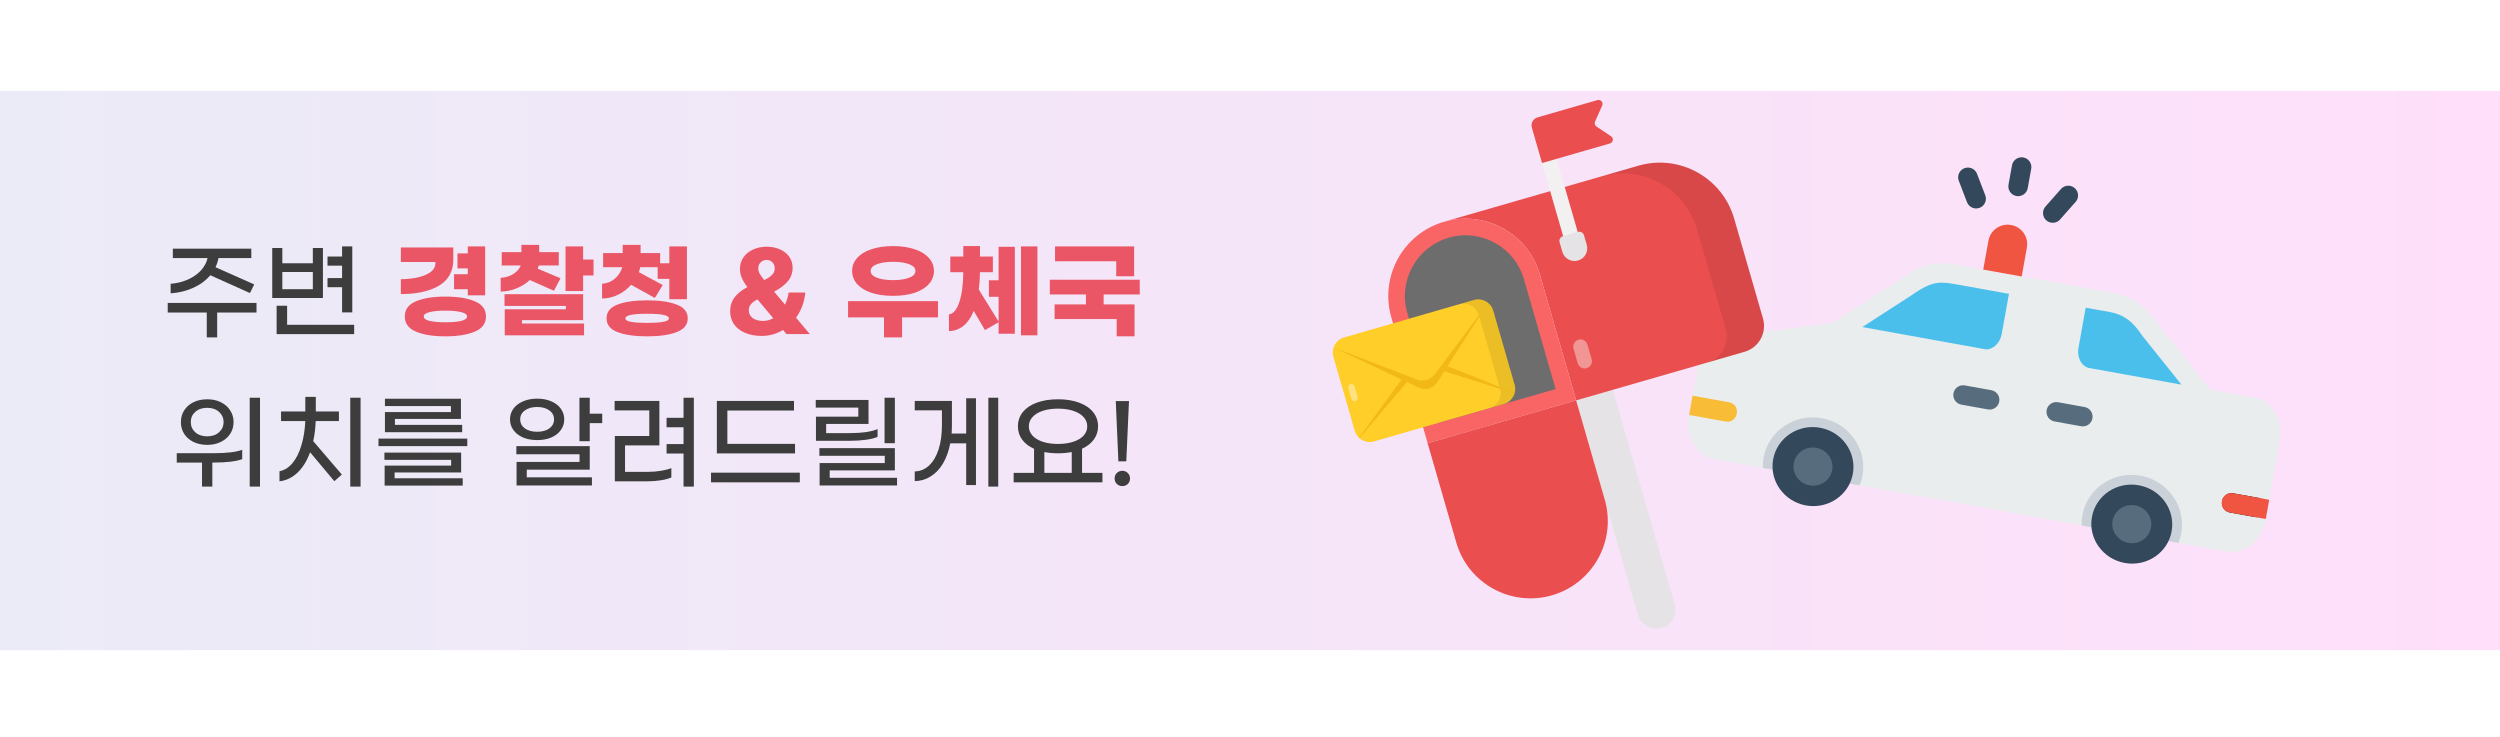 <svg width="380" height="112" viewBox="0 0 380 112" fill="none" xmlns="http://www.w3.org/2000/svg">
<rect width="380" height="85" transform="translate(0 13.82)" fill="url(#paint0_linear_191_5681)"/>
<path d="M31.965 41.836C31.29 42.638 30.425 43.276 29.37 43.751C28.315 44.225 27.171 44.505 25.937 44.589V43.134C27.34 43.018 28.558 42.612 29.592 41.915C30.625 41.219 31.279 40.323 31.554 39.225H26.269V37.801H38.199V39.225H33.215C33.12 39.711 32.967 40.175 32.756 40.618L38.642 43.229L37.993 44.542L31.965 41.836ZM38.99 47.501H33.009V51.282H31.427V47.501H25.494V46.045H38.99V47.501ZM51.997 43.656H49.782V42.264H51.997V40.381H49.782V38.988H51.997V37.453H53.548V47.485H51.997V43.656ZM49.086 45.301H41.38V37.691H42.915V40.017H47.551V37.691H49.086V45.301ZM47.551 43.956V41.346H42.915V43.956H47.551ZM53.833 49.368V50.792H42.045V46.472H43.643V49.368H53.833ZM39.522 60.453V73.966H37.955V60.453H39.522ZM31.5 67.621C30.719 67.621 30.023 67.473 29.411 67.178C28.81 66.883 28.34 66.477 28.003 65.96C27.665 65.432 27.496 64.831 27.496 64.156C27.496 63.481 27.665 62.885 28.003 62.368C28.34 61.84 28.81 61.429 29.411 61.134C30.023 60.838 30.719 60.691 31.5 60.691C32.27 60.691 32.955 60.838 33.556 61.134C34.168 61.429 34.643 61.84 34.98 62.368C35.329 62.885 35.503 63.481 35.503 64.156C35.503 64.831 35.329 65.432 34.98 65.96C34.643 66.477 34.168 66.883 33.556 67.178C32.955 67.473 32.27 67.621 31.5 67.621ZM31.5 61.988C30.751 61.988 30.144 62.194 29.68 62.605C29.226 63.017 29 63.533 29 64.156C29 64.778 29.226 65.295 29.68 65.707C30.144 66.118 30.751 66.324 31.5 66.324C32.238 66.324 32.834 66.118 33.288 65.707C33.752 65.295 33.984 64.778 33.984 64.156C33.984 63.533 33.752 63.017 33.288 62.605C32.834 62.194 32.238 61.988 31.5 61.988ZM32.386 68.887C34.453 68.887 35.93 68.713 36.816 68.365V69.789C35.888 70.137 34.416 70.311 32.401 70.311H32.275V73.966H30.708V70.311H26.863V68.887H32.386ZM47.987 63.998C47.945 65.095 47.819 66.113 47.608 67.051L51.959 72.13L50.82 73.143L47.133 68.744C46.658 70.052 46.02 71.086 45.218 71.846C44.417 72.605 43.504 73.043 42.481 73.159V71.624C43.23 71.487 43.889 71.076 44.459 70.39C45.029 69.704 45.477 68.813 45.804 67.716C46.142 66.608 46.342 65.369 46.405 63.998H42.719V62.542H46.405V60.327H48.003V62.542H51.516V63.998H47.987ZM54.807 60.453V73.966H53.241V60.453H54.807ZM58.51 62.637H68.542V61.719H58.51V60.612H70.061V63.681H60.029V64.583H70.251V65.691H58.51V62.637ZM57.529 66.672H71.026V67.811H57.529V66.672ZM58.463 70.77H68.573V69.9H58.431V68.792H70.092V71.814H59.982V72.7H70.33V73.808H58.463V70.77ZM91.539 62.874V64.314H89.641V67.067H88.074V60.453H89.641V62.874H91.539ZM85.764 63.745C85.764 64.356 85.59 64.9 85.242 65.374C84.904 65.849 84.425 66.223 83.802 66.498C83.18 66.761 82.463 66.893 81.65 66.893C80.838 66.893 80.121 66.761 79.499 66.498C78.876 66.223 78.391 65.849 78.043 65.374C77.695 64.9 77.521 64.356 77.521 63.745C77.521 63.133 77.695 62.59 78.043 62.115C78.391 61.64 78.876 61.271 79.499 61.007C80.121 60.733 80.838 60.596 81.65 60.596C82.463 60.596 83.18 60.733 83.802 61.007C84.425 61.271 84.904 61.64 85.242 62.115C85.59 62.59 85.764 63.133 85.764 63.745ZM79.071 63.745C79.071 64.314 79.309 64.773 79.783 65.121C80.269 65.459 80.891 65.627 81.65 65.627C82.41 65.627 83.027 65.459 83.502 65.121C83.976 64.773 84.214 64.314 84.214 63.745C84.214 63.175 83.976 62.721 83.502 62.384C83.027 62.036 82.41 61.862 81.65 61.862C80.891 61.862 80.269 62.036 79.783 62.384C79.309 62.721 79.071 63.175 79.071 63.745ZM80.068 72.558H89.973V73.792H78.517V70.216H88.09V69.045H78.486V67.811H89.641V71.387H80.068V72.558ZM105.464 60.453V73.966H103.898V68.934H101.319V67.494H103.898V64.947H101.319V63.507H103.898V60.453H105.464ZM98.55 71.719C99.193 71.719 99.831 71.666 100.464 71.561C101.108 71.455 101.635 71.318 102.046 71.149V72.573C101.646 72.753 101.118 72.895 100.464 73.001C99.821 73.106 99.162 73.159 98.486 73.159H93.455V66.276H98.692V62.384H93.423V60.944H100.227V67.7H95.005V71.719H98.55ZM108.962 60.944H120.686V62.4H110.56V67.463H120.845V68.918H108.962V60.944ZM108.076 71.846H121.572V73.317H108.076V71.846ZM134.453 60.453H136.019V67.368H134.453V60.453ZM124.026 63.333H130.466V61.957H123.994V60.786H132.016V64.441H125.576V65.833H129.136C130.054 65.833 130.882 65.78 131.621 65.675C132.369 65.569 132.96 65.416 133.393 65.216V66.403C132.971 66.593 132.38 66.74 131.621 66.846C130.861 66.951 130.012 67.004 129.073 67.004H124.026V63.333ZM124.58 70.39H134.484V69.282H124.548V68.112H136.019V71.498H126.114V72.621H136.351V73.792H124.58V70.39ZM151.732 60.453V73.966H150.229V60.453H151.732ZM146.859 60.532H148.346V73.728H146.859V67.384H144.438C144.216 68.565 143.847 69.588 143.33 70.453C142.824 71.308 142.201 71.962 141.463 72.415C140.735 72.879 139.928 73.117 139.042 73.127V71.656C139.876 71.635 140.603 71.334 141.226 70.754C141.848 70.163 142.328 69.346 142.666 68.301C143.003 67.257 143.172 66.044 143.172 64.662V62.368H139.042V60.944H144.691V64.583C144.691 65.026 144.675 65.464 144.643 65.896H146.859V60.532ZM167.571 71.877V73.317H154.075V71.877H157.176V68.222C156.395 67.864 155.789 67.394 155.356 66.814C154.934 66.223 154.723 65.554 154.723 64.805C154.723 63.982 154.971 63.259 155.467 62.637C155.973 62.015 156.685 61.535 157.603 61.197C158.531 60.859 159.602 60.691 160.815 60.691C162.028 60.691 163.093 60.859 164.011 61.197C164.939 61.535 165.651 62.015 166.147 62.637C166.653 63.259 166.907 63.982 166.907 64.805C166.907 65.554 166.69 66.223 166.258 66.814C165.836 67.394 165.24 67.858 164.47 68.207V71.877H167.571ZM156.385 64.805C156.385 65.332 156.569 65.801 156.938 66.213C157.308 66.614 157.824 66.925 158.489 67.146C159.164 67.368 159.939 67.479 160.815 67.479C161.69 67.479 162.466 67.368 163.141 67.146C163.816 66.925 164.338 66.614 164.707 66.213C165.076 65.801 165.261 65.332 165.261 64.805C165.261 64.267 165.076 63.797 164.707 63.396C164.338 62.985 163.816 62.669 163.141 62.447C162.466 62.225 161.69 62.115 160.815 62.115C159.939 62.115 159.164 62.225 158.489 62.447C157.824 62.669 157.308 62.985 156.938 63.396C156.569 63.797 156.385 64.267 156.385 64.805ZM158.742 71.877H162.903V68.713C162.271 68.839 161.574 68.903 160.815 68.903C160.066 68.903 159.375 68.839 158.742 68.713V71.877ZM169.597 60.96H171.607L171.195 70.121H169.993L169.597 60.96ZM170.594 73.887C170.267 73.887 169.988 73.776 169.756 73.555C169.534 73.333 169.423 73.053 169.423 72.716C169.423 72.389 169.534 72.115 169.756 71.893C169.988 71.672 170.267 71.561 170.594 71.561C170.921 71.561 171.195 71.672 171.417 71.893C171.649 72.115 171.765 72.389 171.765 72.716C171.765 73.053 171.654 73.333 171.433 73.555C171.211 73.776 170.932 73.887 170.594 73.887Z" fill="#3D3D3D"/>
<path d="M71.103 43.956H69.014V41.678H71.103V40.792H69.536V38.514H71.103V37.453H73.745V44.89H71.103V43.956ZM68.903 39.447C68.903 41.23 68.181 42.554 66.736 43.419C65.301 44.273 63.365 44.7 60.929 44.7V42.438C61.973 42.427 62.891 42.322 63.682 42.121C64.483 41.921 65.1 41.641 65.533 41.282C65.966 40.924 66.182 40.507 66.182 40.032V39.827H60.929V37.612H68.903V39.447ZM67.701 45.08C69.578 45.08 71.076 45.322 72.194 45.808C73.312 46.282 73.871 47.047 73.871 48.102C73.871 49.157 73.312 49.922 72.194 50.396C71.076 50.882 69.578 51.124 67.701 51.124C65.823 51.124 64.325 50.882 63.207 50.396C62.089 49.922 61.53 49.157 61.53 48.102C61.53 47.047 62.089 46.282 63.207 45.808C64.325 45.322 65.823 45.08 67.701 45.08ZM67.701 48.988C68.692 48.988 69.489 48.919 70.09 48.782C70.691 48.635 70.992 48.408 70.992 48.102C70.992 47.807 70.686 47.585 70.074 47.437C69.473 47.29 68.682 47.216 67.701 47.216C66.72 47.216 65.923 47.29 65.311 47.437C64.71 47.585 64.41 47.807 64.41 48.102C64.41 48.408 64.71 48.635 65.311 48.782C65.913 48.919 66.709 48.988 67.701 48.988ZM80.534 42.564C79.975 43.081 79.315 43.498 78.556 43.814C77.807 44.13 76.989 44.299 76.103 44.32V42.232C76.873 42.179 77.522 41.979 78.049 41.631C78.588 41.282 78.957 40.855 79.157 40.349H76.261V38.324H79.252V37.216H81.958V38.324H84.932V40.349H81.894C81.82 40.602 81.768 40.766 81.736 40.839L85.201 42.295L84.204 44.194L80.534 42.564ZM90.217 39.447V41.868H88.635V44.241H85.961V37.453H88.635V39.447H90.217ZM79.347 49.178H88.777V50.966H76.72V47.01H86.008V46.504H76.689V44.716H88.635V48.656H79.347V49.178ZM95.93 43.292C95.381 43.914 94.727 44.415 93.968 44.795C93.219 45.164 92.401 45.359 91.515 45.38V43.134C92.285 43.07 92.939 42.807 93.477 42.343C94.015 41.868 94.385 41.293 94.585 40.618H91.674V38.466H94.648V37.216H97.37V38.466H100.344V40.017H101.737V37.453H104.411V45.475H101.737V42.39H99.965V40.618H97.322C97.238 40.956 97.164 41.203 97.101 41.362L100.74 43.324L99.537 45.286L95.93 43.292ZM98.367 45.65C100.255 45.65 101.753 45.866 102.86 46.298C103.978 46.72 104.537 47.416 104.537 48.387C104.537 49.357 103.978 50.053 102.86 50.475C101.753 50.908 100.255 51.124 98.367 51.124C96.478 51.124 94.975 50.908 93.857 50.475C92.749 50.053 92.196 49.357 92.196 48.387C92.196 47.416 92.749 46.72 93.857 46.298C94.975 45.866 96.478 45.65 98.367 45.65ZM98.367 49.083C99.39 49.083 100.197 49.03 100.787 48.925C101.378 48.819 101.673 48.64 101.673 48.387C101.673 47.923 100.571 47.691 98.367 47.691C96.162 47.691 95.06 47.923 95.06 48.387C95.06 48.64 95.355 48.819 95.946 48.925C96.536 49.03 97.343 49.083 98.367 49.083ZM119.545 50.776L119.022 50.159C118.02 50.76 116.944 51.061 115.795 51.061C114.814 51.061 113.959 50.903 113.231 50.586C112.503 50.27 111.944 49.832 111.554 49.273C111.174 48.703 110.985 48.049 110.985 47.311C110.985 46.488 111.211 45.781 111.665 45.191C112.129 44.589 112.772 44.072 113.595 43.64C113.237 43.165 112.957 42.706 112.757 42.264C112.567 41.82 112.472 41.356 112.472 40.871C112.472 40.217 112.646 39.637 112.994 39.131C113.353 38.614 113.843 38.213 114.465 37.928C115.088 37.643 115.779 37.501 116.538 37.501C117.308 37.501 117.989 37.638 118.579 37.912C119.181 38.176 119.645 38.55 119.972 39.036C120.309 39.521 120.478 40.069 120.478 40.681C120.478 41.493 120.23 42.19 119.734 42.77C119.239 43.35 118.548 43.872 117.662 44.336L119.323 46.298C119.597 45.718 119.782 45.106 119.877 44.463H122.408C122.271 45.897 121.802 47.174 121 48.292L123.089 50.776H119.545ZM116.554 39.51C116.185 39.51 115.874 39.632 115.621 39.874C115.378 40.117 115.257 40.423 115.257 40.792C115.257 41.077 115.33 41.351 115.478 41.615C115.626 41.868 115.853 42.184 116.158 42.564C116.665 42.332 117.055 42.079 117.329 41.805C117.614 41.52 117.757 41.188 117.757 40.808C117.757 40.428 117.641 40.117 117.408 39.874C117.187 39.632 116.902 39.51 116.554 39.51ZM115.984 48.782C116.522 48.782 117.039 48.645 117.535 48.371L115.13 45.507C114.687 45.739 114.355 45.987 114.133 46.251C113.922 46.504 113.817 46.81 113.817 47.169C113.817 47.643 114.012 48.033 114.402 48.339C114.792 48.635 115.32 48.782 115.984 48.782ZM135.742 44.969C134.497 44.969 133.406 44.816 132.467 44.51C131.528 44.194 130.8 43.751 130.283 43.181C129.777 42.601 129.524 41.937 129.524 41.188C129.524 40.439 129.777 39.779 130.283 39.21C130.8 38.63 131.528 38.187 132.467 37.881C133.406 37.564 134.497 37.406 135.742 37.406C136.987 37.406 138.079 37.564 139.017 37.881C139.956 38.187 140.679 38.63 141.185 39.21C141.702 39.779 141.96 40.439 141.96 41.188C141.96 41.937 141.702 42.601 141.185 43.181C140.679 43.751 139.956 44.194 139.017 44.51C138.079 44.816 136.987 44.969 135.742 44.969ZM135.742 39.795C134.74 39.795 133.923 39.916 133.29 40.159C132.657 40.402 132.34 40.745 132.34 41.188C132.34 41.631 132.657 41.973 133.29 42.216C133.923 42.459 134.74 42.58 135.742 42.58C136.744 42.58 137.562 42.459 138.195 42.216C138.828 41.973 139.144 41.631 139.144 41.188C139.144 40.745 138.828 40.402 138.195 40.159C137.562 39.916 136.744 39.795 135.742 39.795ZM142.577 48.244H137.119V51.282H134.366V48.244H128.907V45.776H142.577V48.244ZM151.787 37.517H154.255V50.728H151.787V48.988L149.714 50.175L148.005 47.263C147.204 49.246 145.949 50.27 144.24 50.333V47.785C144.894 47.712 145.416 47.1 145.806 45.95C146.196 44.8 146.402 43.276 146.423 41.377H144.445V38.988H146.423V37.406H148.955V38.988H150.917V41.377H148.955C148.934 42.422 148.876 43.303 148.781 44.02L151.787 48.877V45.111H150.316V42.596H151.787V37.517ZM157.689 37.453V50.966H155.189V37.453H157.689ZM169.667 39.716H160.364V37.453H172.389V41.995H169.667V39.716ZM167.753 44.763V46.267H172.452V51.124H169.731V48.498H160.3V46.267H165.063V44.763H159.573V42.517H173.243V44.763H167.753Z" fill="#EA5665"/>
<g clip-path="url(#clip0_191_5681)" filter="url(#filter0_i_191_5681)">
<path d="M285.949 76.143L322.347 82.67L285.949 76.143ZM334.269 84.864L342.618 86.371C344.57 86.723 346.489 85.117 346.902 82.827L349.091 70.696C349.505 68.406 348.282 66.152 346.317 65.879L339.179 64.591L330.759 54.081C329.206 51.701 327.305 50.399 324.992 49.981L302.165 45.862C299.101 45.309 297.487 44.975 293.63 47.706L283.087 54.51L267.82 56.53C265.857 56.788 263.949 57.783 263.536 60.071L262.189 67.538C261.775 69.829 263.012 72.001 264.964 72.353L273.55 73.903" fill="#E9EDED"/>
<path d="M283.056 54.495L305.444 58.536C307.396 58.888 309.315 57.282 309.727 54.995L311.046 47.691L304.656 46.773L297.648 45.203L283.056 54.495ZM339.2 64.627L321.256 61.389C319.304 61.037 318.068 58.862 318.48 56.574L319.799 49.27L327.742 51.126L339.2 64.627Z" fill="#4BBFEB"/>
<path d="M302.428 44.405C300.906 44.13 299.547 43.852 297.982 44.085C296.414 44.315 294.804 45.059 292.774 46.497L282.565 53.086L267.629 55.057C266.468 55.209 265.263 55.583 264.224 56.343C263.09 57.181 262.322 58.423 262.077 59.811L260.73 67.276C260.196 70.235 261.81 73.296 264.705 73.818L273.286 75.367L273.813 72.445L265.232 70.897C264.224 70.715 263.357 69.421 263.649 67.802L264.996 60.338C265.138 59.549 265.468 59.108 265.979 58.735C266.487 58.362 267.218 58.108 268.018 58.002L283.616 55.939L294.466 48.938L294.501 48.914C296.324 47.62 297.454 47.16 298.424 47.016C299.395 46.871 300.371 47.044 301.911 47.319L324.737 51.438C326.662 51.786 328.136 52.764 329.523 54.891L329.563 54.952L338.372 65.951L346.114 67.348C346.587 67.403 346.988 67.705 347.307 68.263C347.622 68.824 347.785 69.626 347.639 70.435L345.45 82.565C345.157 84.184 343.895 85.096 342.884 84.914L334.537 83.407L334.01 86.329L342.36 87.836C345.252 88.358 347.837 86.052 348.371 83.092L350.56 70.962C350.828 69.481 350.573 68.014 349.893 66.805C349.206 65.595 348.019 64.618 346.526 64.412L339.994 63.233L331.926 53.158L332.011 53.273C330.288 50.633 327.965 49.014 325.26 48.525L302.437 44.406L302.428 44.405ZM322.611 81.207L286.209 74.685L285.681 77.607L322.084 84.128L322.611 81.207Z" fill="#E9EDED"/>
<path d="M309.585 47.428L308.267 54.732C307.975 56.351 306.713 57.258 305.702 57.075L283.32 53.036L282.793 55.957L305.178 59.997C308.07 60.519 310.655 58.219 311.189 55.26L312.507 47.956L309.585 47.428ZM318.332 49.007L317.014 56.311C316.48 59.27 318.094 62.328 320.99 62.851L338.934 66.089L339.461 63.167L321.517 59.929C320.509 59.747 319.641 58.456 319.933 56.837L321.251 49.534L318.329 49.006L318.332 49.007Z" fill="#E9EDED"/>
<path fill-rule="evenodd" clip-rule="evenodd" d="M302.648 62.581C302.261 62.511 301.862 62.598 301.538 62.823C301.215 63.047 300.994 63.391 300.924 63.778C300.854 64.166 300.941 64.565 301.165 64.888C301.39 65.212 301.734 65.433 302.121 65.503L306.162 66.232C306.549 66.302 306.948 66.215 307.272 65.99C307.595 65.766 307.816 65.422 307.886 65.035C307.956 64.647 307.869 64.248 307.644 63.925C307.42 63.601 307.076 63.38 306.689 63.31L302.648 62.581ZM316.812 65.137C316.425 65.067 316.025 65.154 315.702 65.379C315.378 65.603 315.157 65.947 315.088 66.334C315.018 66.722 315.105 67.121 315.329 67.444C315.554 67.768 315.897 67.989 316.285 68.059L320.325 68.788C320.713 68.858 321.112 68.771 321.435 68.546C321.759 68.322 321.98 67.978 322.05 67.591C322.12 67.203 322.033 66.804 321.808 66.481C321.584 66.157 321.24 65.936 320.852 65.866L316.812 65.137Z" fill="#576D7E"/>
<path fill-rule="evenodd" clip-rule="evenodd" d="M343.472 78.983C343.085 78.913 342.686 79 342.362 79.225C342.039 79.449 341.818 79.793 341.748 80.18C341.678 80.568 341.765 80.967 341.989 81.29C342.214 81.614 342.558 81.835 342.945 81.905L346.755 82.592C347.142 82.662 347.542 82.575 347.865 82.351C348.188 82.126 348.409 81.783 348.479 81.395C348.549 81.008 348.462 80.609 348.238 80.285C348.013 79.962 347.67 79.741 347.282 79.671L343.472 78.983Z" fill="black"/>
<path d="M305.451 44.975L306.242 40.593C306.534 38.974 308.073 37.906 309.691 38.198C311.31 38.49 312.377 40.028 312.085 41.647L311.294 46.029" fill="#F05542"/>
<path fill-rule="evenodd" clip-rule="evenodd" d="M311.525 27.928C311.137 27.864 310.74 27.957 310.42 28.186C310.1 28.415 309.885 28.762 309.82 29.149L309.293 32.071C309.223 32.458 309.31 32.858 309.535 33.181C309.759 33.504 310.103 33.725 310.49 33.795C310.878 33.865 311.277 33.778 311.601 33.554C311.924 33.329 312.145 32.986 312.215 32.598L312.742 29.677C312.78 29.482 312.779 29.281 312.738 29.086C312.697 28.892 312.617 28.708 312.504 28.545C312.39 28.382 312.245 28.243 312.077 28.137C311.909 28.031 311.721 27.96 311.525 27.928ZM318.687 32.258C318.425 32.203 318.154 32.219 317.901 32.305C317.648 32.391 317.423 32.544 317.25 32.747L314.967 35.336C314.824 35.48 314.713 35.651 314.639 35.839C314.565 36.028 314.53 36.229 314.537 36.431C314.544 36.633 314.592 36.831 314.678 37.014C314.764 37.197 314.887 37.361 315.039 37.495C315.19 37.628 315.368 37.73 315.56 37.792C315.752 37.855 315.955 37.878 316.156 37.86C316.358 37.841 316.553 37.782 316.731 37.685C316.908 37.588 317.064 37.456 317.189 37.297L319.475 34.711C319.651 34.518 319.773 34.282 319.829 34.026C319.885 33.771 319.872 33.505 319.792 33.256C319.712 33.007 319.568 32.784 319.374 32.608C319.179 32.433 318.942 32.312 318.687 32.258ZM303.445 29.507C303.181 29.449 302.906 29.463 302.65 29.55C302.393 29.636 302.166 29.791 301.991 29.997C301.816 30.203 301.701 30.453 301.658 30.72C301.615 30.987 301.646 31.261 301.747 31.512L302.984 34.733C303.054 34.916 303.159 35.082 303.293 35.224C303.427 35.365 303.587 35.479 303.765 35.559C303.943 35.639 304.135 35.682 304.33 35.688C304.525 35.693 304.719 35.66 304.901 35.59C305.083 35.521 305.249 35.416 305.391 35.282C305.533 35.148 305.647 34.988 305.726 34.81C305.806 34.632 305.849 34.44 305.855 34.245C305.86 34.051 305.827 33.857 305.758 33.675L304.518 30.449C304.433 30.215 304.29 30.005 304.102 29.84C303.915 29.676 303.689 29.561 303.445 29.507Z" fill="#34485C"/>
<path d="M280.904 67.559C276.79 66.816 272.792 69.498 272.057 73.57C271.962 74.096 271.935 74.616 271.954 75.129L286.646 77.781C286.843 77.306 286.999 76.81 287.094 76.284C287.829 72.211 285.026 68.303 280.91 67.56L280.904 67.559ZM329.364 76.304C325.244 75.561 321.249 78.243 320.514 82.315C320.419 82.841 320.392 83.361 320.411 83.874L323.449 84.423C323.347 83.901 323.342 83.365 323.432 82.842C323.876 80.385 326.251 78.759 328.836 79.226C331.416 79.692 333.076 82.042 332.633 84.502C332.535 85.043 332.332 85.534 332.065 85.978L335.106 86.526C335.303 86.052 335.462 85.556 335.557 85.03C336.292 80.957 333.48 77.047 329.364 76.304Z" fill="#CAD1D8"/>
<path d="M280.638 69.016C283.989 69.621 286.221 72.751 285.632 76.017C285.043 79.28 281.858 81.43 278.51 80.826C275.159 80.221 272.927 77.094 273.516 73.831C274.105 70.564 277.29 68.412 280.641 69.016L280.638 69.016ZM329.098 77.761C332.446 78.366 334.678 81.496 334.088 84.762C333.5 88.025 330.315 90.175 326.967 89.571C323.616 88.966 321.384 85.839 321.973 82.576C322.562 79.309 325.747 77.157 329.098 77.761Z" fill="#34485C"/>
<path fill-rule="evenodd" clip-rule="evenodd" d="M261.273 64.15L260.746 67.071L266.247 68.064C268.217 68.45 268.754 65.472 266.775 65.142L261.273 64.15Z" fill="#F9BC36"/>
<path fill-rule="evenodd" clip-rule="evenodd" d="M343.473 78.983C341.504 78.598 340.966 81.578 342.946 81.905L348.395 82.888L348.922 79.967L343.473 78.983Z" fill="#F05542"/>
<path d="M280.086 72.075C281.704 72.368 282.777 73.877 282.493 75.451C282.42 75.829 282.273 76.189 282.06 76.51C281.848 76.831 281.575 77.107 281.256 77.322C280.937 77.537 280.578 77.688 280.201 77.764C279.824 77.841 279.436 77.843 279.058 77.77C277.445 77.479 276.366 75.968 276.65 74.394C276.724 74.016 276.871 73.656 277.083 73.335C277.295 73.014 277.569 72.738 277.888 72.523C278.207 72.308 278.565 72.158 278.942 72.081C279.319 72.004 279.708 72.002 280.086 72.075ZM328.545 80.821C330.161 81.112 331.237 82.622 330.953 84.197C330.88 84.575 330.733 84.934 330.52 85.255C330.308 85.576 330.035 85.852 329.716 86.068C329.397 86.283 329.038 86.433 328.661 86.51C328.284 86.587 327.896 86.589 327.518 86.515C325.902 86.224 324.826 84.714 325.11 83.139C325.184 82.761 325.331 82.402 325.543 82.081C325.755 81.76 326.029 81.484 326.348 81.269C326.667 81.053 327.025 80.903 327.402 80.826C327.779 80.749 328.168 80.748 328.545 80.821Z" fill="#576D7E"/>
</g>
<g clip-path="url(#clip1_191_5681)" filter="url(#filter1_i_191_5681)">
<path d="M244.392 46.796L258.551 95.871C258.994 97.407 258.108 99.012 256.572 99.456C255.035 99.899 253.43 99.013 252.987 97.476L238.828 48.401L244.392 46.796Z" fill="#E5E3E5"/>
<path d="M267.588 37.219L271.971 52.408C272.597 54.578 271.345 56.845 269.175 57.471L243.575 64.857L238.059 45.738C237.158 42.615 235.086 40.162 232.447 38.711C229.822 37.248 226.635 36.804 223.52 37.703L253.041 29.186C256.156 28.287 259.344 28.731 261.977 30.192C264.607 31.645 266.687 34.096 267.588 37.219Z" fill="#EA4E4E"/>
<path opacity="0.08" d="M267.587 37.219L271.969 52.407C272.596 54.578 271.344 56.845 269.173 57.471L263.532 59.099C265.703 58.472 266.954 56.205 266.328 54.034L261.946 38.846C261.045 35.723 258.957 33.275 256.326 31.822C253.693 30.361 250.505 29.917 247.398 30.814L253.04 29.186C256.155 28.287 259.343 28.731 261.976 30.192C264.606 31.645 266.686 34.096 267.587 37.219Z" fill="black"/>
<path d="M238.055 45.734L243.572 64.856L221 71.368L215.483 52.246C213.684 46.013 217.28 39.502 223.513 37.704C229.746 35.905 236.257 39.501 238.055 45.734Z" fill="#F96464"/>
<path d="M225.353 86.456L221 71.369L243.572 64.857L247.925 79.944C249.724 86.177 246.129 92.688 239.895 94.486C233.662 96.285 227.151 92.689 225.353 86.456Z" fill="#EA4E4E"/>
<path d="M222.724 68.249L217.905 51.548C216.495 46.659 219.325 41.535 224.213 40.125C229.101 38.715 234.225 41.544 235.636 46.433L240.454 63.133L222.724 68.249Z" fill="#6D6D6D"/>
<path d="M230.972 51.219L234.216 62.464C234.58 63.725 233.856 65.037 232.595 65.401L212.855 71.097C211.593 71.46 210.282 70.736 209.918 69.475L206.673 58.23C206.309 56.968 207.034 55.656 208.295 55.293L228.035 49.597C229.296 49.233 230.608 49.958 230.972 51.219Z" fill="#FFCE29"/>
<path opacity="0.08" d="M230.968 51.218L234.213 62.468C234.577 63.727 233.853 65.037 232.594 65.4L230.391 66.036C231.65 65.673 232.373 64.362 232.01 63.103L228.764 51.853C228.401 50.595 227.091 49.871 225.832 50.234L228.035 49.599C229.294 49.236 230.604 49.959 230.968 51.218Z" fill="black"/>
<path d="M234.228 63.716C234.216 63.737 234.215 63.763 234.204 63.784L223.532 60.429L222.496 62.048C221.882 63.073 220.68 63.42 219.607 62.881L217.877 62.069L210.625 70.596C210.602 70.576 210.587 70.554 210.574 70.54L217.04 61.681L206.782 56.852L219.25 61.647C220.296 62.088 221.498 61.741 222.14 60.813L230.145 50.111L224.026 59.657L234.228 63.716Z" fill="#F2B816"/>
<path opacity="0.4" d="M209.89 62.722L210.357 64.343C210.434 64.607 210.281 64.884 210.016 64.96C209.752 65.037 209.475 64.884 209.399 64.619L208.931 62.999C208.855 62.734 209.007 62.458 209.272 62.381C209.537 62.305 209.813 62.458 209.89 62.722Z" fill="white"/>
<g opacity="0.4">
<path d="M245.291 56.383L245.931 58.601C246.099 59.186 245.762 59.797 245.177 59.965C244.592 60.134 243.981 59.797 243.813 59.212L243.173 56.994C243.004 56.409 243.341 55.798 243.926 55.629C244.511 55.46 245.122 55.798 245.291 56.383Z" fill="white"/>
</g>
<path d="M239.881 25.628L237.668 26.267L242.099 41.623L244.312 40.985L239.881 25.628Z" fill="#F2F0F0"/>
<path d="M241.057 40.833L241.474 42.28C241.77 43.304 242.84 43.896 243.865 43.6C244.89 43.304 245.481 42.234 245.185 41.209L244.768 39.763C244.653 39.363 244.235 39.132 243.835 39.247L241.572 39.901C241.172 40.016 240.941 40.434 241.057 40.833Z" fill="#E5E3E5"/>
<path d="M246.814 19.213L237.701 21.843C237.034 22.035 236.648 22.733 236.841 23.401L238.393 28.781L248.715 25.803C249.209 25.661 249.311 25.005 248.884 24.719L246.664 23.232C246.42 23.068 246.328 22.752 246.448 22.483L247.534 20.041C247.744 19.571 247.308 19.071 246.814 19.213Z" fill="#EA4E4E"/>
</g>
<defs>
<filter id="filter0_i_191_5681" x="248.82" y="-3.2" width="114.359" height="114.362" filterUnits="userSpaceOnUse" color-interpolation-filters="sRGB">
<feFlood flood-opacity="0" result="BackgroundImageFix"/>
<feBlend mode="normal" in="SourceGraphic" in2="BackgroundImageFix" result="shape"/>
<feColorMatrix in="SourceAlpha" type="matrix" values="0 0 0 0 0 0 0 0 0 0 0 0 0 0 0 0 0 0 127 0" result="hardAlpha"/>
<feOffset dx="-4" dy="-4"/>
<feGaussianBlur stdDeviation="2"/>
<feComposite in2="hardAlpha" operator="arithmetic" k2="-1" k3="1"/>
<feColorMatrix type="matrix" values="0 0 0 0 0.765 0 0 0 0 0.765 0 0 0 0 0.765 0 0 0 0.25 0"/>
<feBlend mode="normal" in2="shape" result="effect1_innerShadow_191_5681"/>
</filter>
<filter id="filter1_i_191_5681" x="187.82" y="8.8" width="103.043" height="103.042" filterUnits="userSpaceOnUse" color-interpolation-filters="sRGB">
<feFlood flood-opacity="0" result="BackgroundImageFix"/>
<feBlend mode="normal" in="SourceGraphic" in2="BackgroundImageFix" result="shape"/>
<feColorMatrix in="SourceAlpha" type="matrix" values="0 0 0 0 0 0 0 0 0 0 0 0 0 0 0 0 0 0 127 0" result="hardAlpha"/>
<feOffset dx="-4" dy="-4"/>
<feGaussianBlur stdDeviation="2"/>
<feComposite in2="hardAlpha" operator="arithmetic" k2="-1" k3="1"/>
<feColorMatrix type="matrix" values="0 0 0 0 0.767 0 0 0 0 0.767 0 0 0 0 0.767 0 0 0 0.25 0"/>
<feBlend mode="plus-lighter" in2="shape" result="effect1_innerShadow_191_5681"/>
</filter>
<linearGradient id="paint0_linear_191_5681" x1="0" y1="42.5" x2="380" y2="42.5" gradientUnits="userSpaceOnUse">
<stop stop-color="#EBEBF7"/>
<stop offset="1" stop-color="#FFDFFA"/>
</linearGradient>
<clipPath id="clip0_191_5681">
<rect width="95" height="95" fill="white" transform="translate(269.691 0.8) rotate(10.23)"/>
</clipPath>
<clipPath id="clip1_191_5681">
<rect width="80" height="80" fill="white" transform="translate(191.82 34.977) rotate(-16.094)"/>
</clipPath>
</defs>
</svg>
